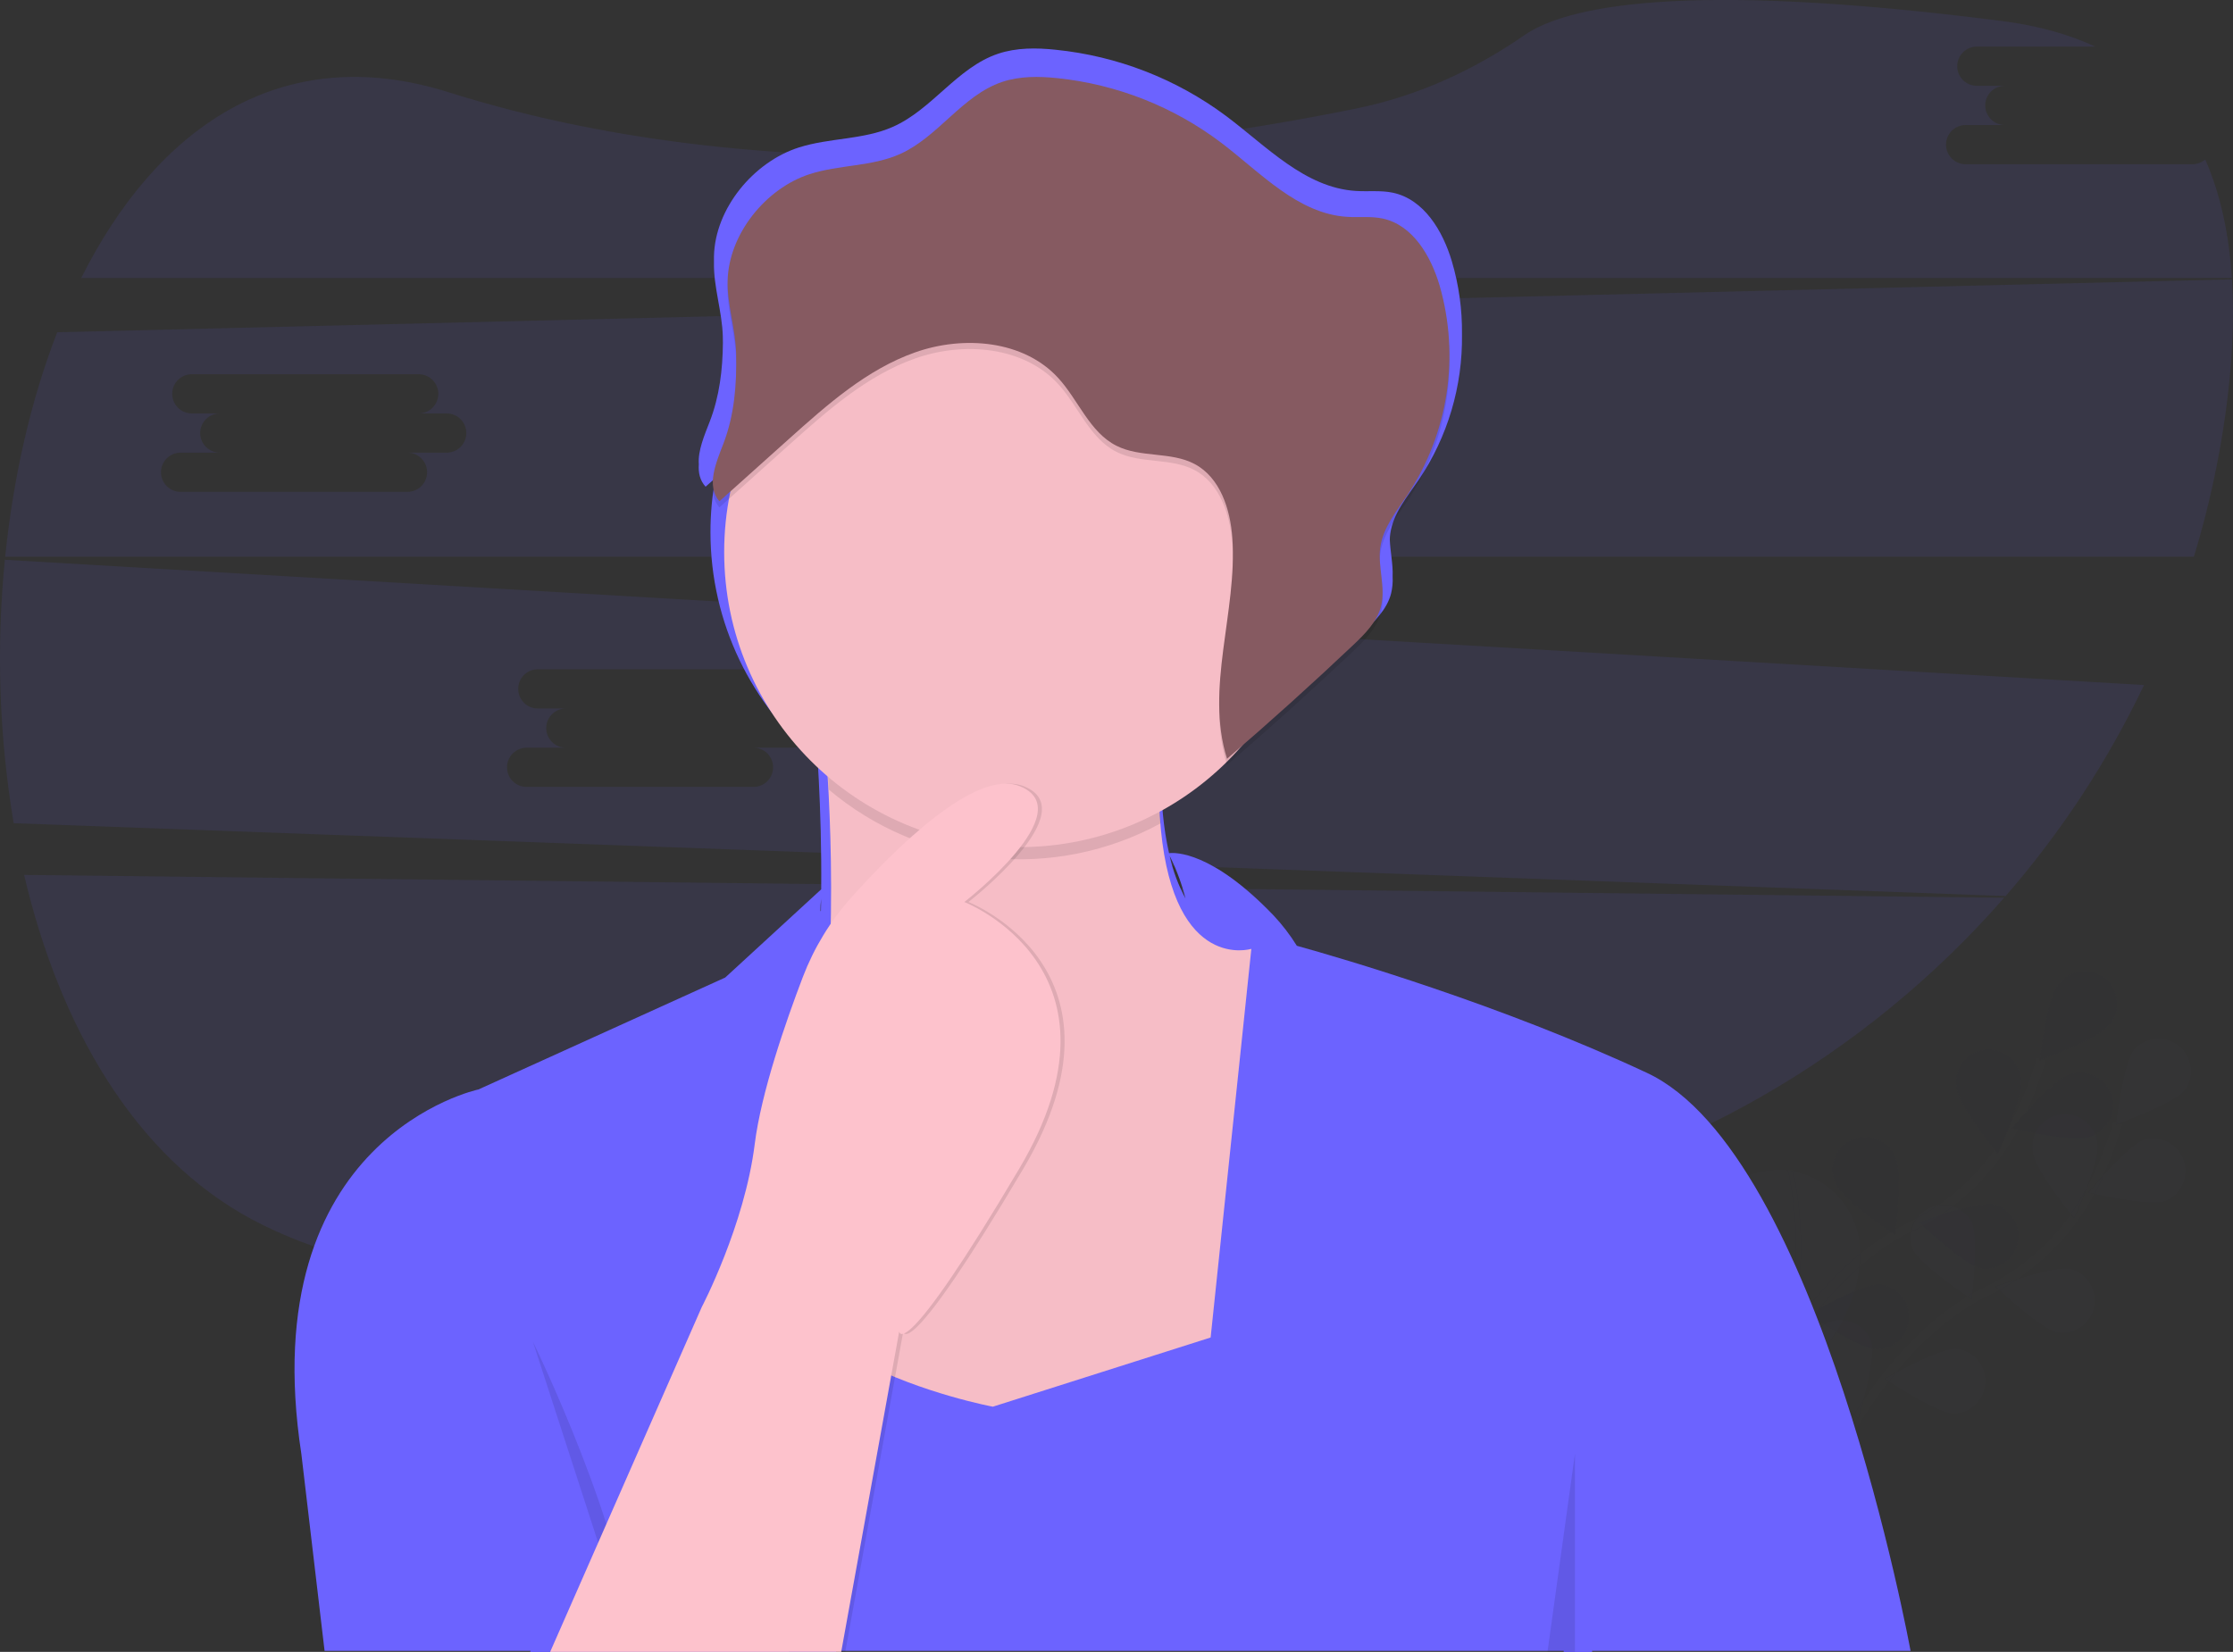 <svg width="473" height="350" viewBox="0 0 473 350" fill="none" xmlns="http://www.w3.org/2000/svg">
<rect x="0" y="0" width="473" height="350" fill="#333333" stroke="none"/>
<g clip-path="url(#clip0)">
<g opacity="0.1">
<path opacity="0.1" d="M378.736 247.968C378.736 247.968 344.97 243.583 370.152 298.234C370.152 298.234 393.102 288.4 394.016 266.218C394.202 261.901 392.798 257.666 390.07 254.315C387.342 250.964 383.48 248.73 379.215 248.037L378.736 247.968Z" fill="#6C63FF"/>
<path opacity="0.1" d="M379.232 247.886C379.232 247.886 386.876 278.358 370.178 298.238" stroke="#535461" stroke-miterlimit="10"/>
<path opacity="0.1" d="M369.721 301.053C369.721 301.053 381.879 271.089 404.583 259.975C414.143 255.373 421.951 247.794 426.834 238.375C429.116 233.888 430.982 229.203 432.409 224.376" stroke="#535461" stroke-width="2" stroke-miterlimit="10"/>
<path opacity="0.1" d="M446.675 217.292C444.308 220.267 432.059 224.621 432.059 224.621C432.059 224.621 433.534 211.687 435.901 208.734C436.441 207.963 437.133 207.311 437.934 206.817C438.735 206.324 439.629 206 440.561 205.865C441.492 205.73 442.442 205.787 443.35 206.032C444.259 206.278 445.108 206.706 445.844 207.292C446.581 207.878 447.19 208.608 447.634 209.438C448.078 210.268 448.347 211.18 448.425 212.118C448.503 213.056 448.389 214 448.088 214.892C447.788 215.784 447.309 216.605 446.679 217.305L446.675 217.292Z" fill="#6C63FF"/>
<path opacity="0.1" d="M442.471 240.854C438.867 242.065 426.226 239.052 426.226 239.052C426.226 239.052 434.482 229.015 438.086 227.803C438.96 227.446 439.897 227.271 440.84 227.289C441.783 227.308 442.713 227.52 443.571 227.913C444.429 228.305 445.197 228.869 445.829 229.571C446.46 230.272 446.941 231.095 447.241 231.989C447.542 232.884 447.656 233.83 447.576 234.77C447.496 235.711 447.224 236.624 446.777 237.455C446.33 238.286 445.717 239.016 444.976 239.601C444.236 240.186 443.383 240.612 442.471 240.854Z" fill="#6C63FF"/>
<path opacity="0.1" d="M419.681 268.71C415.961 267.938 406.566 258.953 406.566 258.953C406.566 258.953 418.759 254.456 422.484 255.228C424.169 255.698 425.613 256.791 426.523 258.285C427.433 259.78 427.742 261.564 427.385 263.277C427.029 264.99 426.035 266.504 424.605 267.512C423.174 268.52 421.414 268.946 419.681 268.705V268.71Z" fill="#6C63FF"/>
<path opacity="0.1" d="M397.693 285.903C393.895 285.769 383.117 278.505 383.117 278.505C383.117 278.505 394.378 272.003 398.176 272.141C399.918 272.319 401.526 273.151 402.677 274.47C403.827 275.789 404.433 277.497 404.372 279.246C404.31 280.995 403.586 282.656 402.346 283.891C401.106 285.126 399.443 285.844 397.693 285.899V285.903Z" fill="#6C63FF"/>
<path opacity="0.1" d="M414.456 230.614C414.943 234.387 423.173 244.441 423.173 244.441C423.173 244.441 428.593 232.628 428.11 228.855C428.051 227.913 427.799 226.993 427.37 226.153C426.941 225.312 426.344 224.568 425.616 223.968C424.888 223.367 424.045 222.922 423.138 222.66C422.231 222.399 421.28 222.326 420.344 222.446C419.408 222.567 418.507 222.878 417.696 223.361C416.885 223.844 416.182 224.489 415.63 225.254C415.078 226.02 414.689 226.89 414.487 227.812C414.285 228.734 414.274 229.688 414.456 230.614Z" fill="#6C63FF"/>
<path opacity="0.1" d="M388.993 251.067C390.584 254.517 401.449 261.652 401.449 261.652C401.449 261.652 403.087 248.757 401.496 245.307C401.157 244.427 400.641 243.626 399.98 242.953C399.319 242.28 398.527 241.75 397.653 241.395C396.779 241.04 395.842 240.868 394.899 240.89C393.956 240.912 393.027 241.127 392.17 241.522C391.314 241.917 390.547 242.483 389.918 243.186C389.289 243.889 388.811 244.714 388.513 245.609C388.215 246.504 388.104 247.45 388.187 248.39C388.269 249.33 388.544 250.242 388.993 251.072V251.067Z" fill="#6C63FF"/>
<path opacity="0.1" d="M366.97 274.323C367.953 277.996 377.46 286.86 377.46 286.86C377.46 286.86 381.254 274.431 380.267 270.757C380.083 269.831 379.711 268.952 379.174 268.175C378.637 267.399 377.946 266.74 377.144 266.241C376.343 265.742 375.447 265.413 374.513 265.275C373.578 265.136 372.626 265.191 371.713 265.436C370.801 265.68 369.949 266.11 369.21 266.697C368.47 267.284 367.859 268.017 367.414 268.851C366.97 269.684 366.701 270.599 366.625 271.541C366.548 272.482 366.666 273.429 366.97 274.323Z" fill="#6C63FF"/>
<path opacity="0.25" d="M446.675 217.292C444.308 220.267 432.059 224.621 432.059 224.621C432.059 224.621 433.534 211.687 435.901 208.734C436.441 207.963 437.133 207.311 437.934 206.817C438.735 206.324 439.629 206 440.561 205.865C441.492 205.73 442.442 205.787 443.35 206.032C444.259 206.278 445.108 206.706 445.844 207.292C446.581 207.878 447.19 208.608 447.634 209.438C448.078 210.268 448.347 211.18 448.425 212.118C448.503 213.056 448.389 214 448.088 214.892C447.788 215.784 447.309 216.605 446.679 217.305L446.675 217.292Z" fill="black"/>
<path opacity="0.25" d="M442.471 240.854C438.867 242.065 426.226 239.052 426.226 239.052C426.226 239.052 434.482 229.015 438.086 227.803C438.96 227.446 439.897 227.271 440.84 227.289C441.783 227.308 442.713 227.52 443.571 227.913C444.429 228.305 445.197 228.869 445.829 229.571C446.46 230.272 446.941 231.095 447.241 231.989C447.542 232.884 447.656 233.83 447.576 234.77C447.496 235.711 447.224 236.624 446.777 237.455C446.33 238.286 445.717 239.016 444.976 239.601C444.236 240.186 443.383 240.612 442.471 240.854Z" fill="black"/>
<path opacity="0.25" d="M419.681 268.71C415.961 267.938 406.566 258.953 406.566 258.953C406.566 258.953 418.759 254.456 422.484 255.228C424.169 255.698 425.613 256.791 426.523 258.285C427.433 259.78 427.742 261.564 427.385 263.277C427.029 264.99 426.035 266.504 424.605 267.512C423.174 268.52 421.414 268.946 419.681 268.705V268.71Z" fill="black"/>
<path opacity="0.25" d="M397.693 285.903C393.895 285.769 383.117 278.505 383.117 278.505C383.117 278.505 394.378 272.003 398.176 272.141C399.918 272.319 401.526 273.151 402.677 274.47C403.827 275.789 404.433 277.497 404.372 279.246C404.31 280.995 403.586 282.656 402.346 283.891C401.106 285.126 399.443 285.844 397.693 285.899V285.903Z" fill="black"/>
<path opacity="0.25" d="M414.456 230.614C414.943 234.387 423.173 244.441 423.173 244.441C423.173 244.441 428.593 232.628 428.11 228.855C428.051 227.913 427.799 226.993 427.37 226.153C426.941 225.312 426.344 224.568 425.616 223.968C424.888 223.367 424.045 222.922 423.138 222.66C422.231 222.399 421.28 222.326 420.344 222.446C419.408 222.567 418.507 222.878 417.696 223.361C416.885 223.844 416.182 224.489 415.63 225.254C415.078 226.02 414.689 226.89 414.487 227.812C414.285 228.734 414.274 229.688 414.456 230.614Z" fill="black"/>
<path opacity="0.25" d="M388.993 251.067C390.584 254.517 401.449 261.652 401.449 261.652C401.449 261.652 403.087 248.757 401.496 245.307C401.157 244.427 400.641 243.626 399.98 242.953C399.319 242.28 398.527 241.75 397.653 241.395C396.779 241.04 395.842 240.868 394.899 240.89C393.956 240.912 393.027 241.127 392.17 241.522C391.314 241.917 390.547 242.483 389.918 243.186C389.289 243.889 388.811 244.714 388.513 245.609C388.215 246.504 388.104 247.45 388.187 248.39C388.269 249.33 388.544 250.242 388.993 251.072V251.067Z" fill="black"/>
<path opacity="0.25" d="M366.97 274.323C367.953 277.996 377.46 286.86 377.46 286.86C377.46 286.86 381.254 274.431 380.267 270.757C380.083 269.831 379.711 268.952 379.174 268.175C378.637 267.399 377.946 266.74 377.144 266.241C376.343 265.742 375.447 265.413 374.513 265.275C373.578 265.136 372.626 265.191 371.713 265.436C370.801 265.68 369.949 266.11 369.21 266.697C368.47 267.284 367.859 268.017 367.414 268.851C366.97 269.684 366.701 270.599 366.625 271.541C366.548 272.482 366.666 273.429 366.97 274.323Z" fill="black"/>
<path opacity="0.1" d="M385.915 314.686C385.915 314.686 398.073 284.722 420.776 273.607C430.332 269.003 438.136 261.421 443.014 252.003C445.296 247.517 447.162 242.831 448.589 238.004" stroke="#535461" stroke-width="2" stroke-miterlimit="10"/>
<path opacity="0.1" d="M462.847 230.916C460.48 233.891 448.231 238.245 448.231 238.245C448.231 238.245 449.706 225.311 452.073 222.358C453.248 221.052 454.877 220.244 456.628 220.098C458.379 219.952 460.119 220.479 461.494 221.573C462.869 222.666 463.775 224.243 464.028 225.982C464.28 227.721 463.859 229.49 462.851 230.929L462.847 230.916Z" fill="#6C63FF"/>
<path opacity="0.1" d="M458.652 254.478C455.047 255.689 442.406 252.675 442.406 252.675C442.406 252.675 450.663 242.639 454.267 241.427C455.961 240.978 457.762 241.19 459.305 242.02C460.848 242.851 462.017 244.237 462.575 245.898C463.133 247.559 463.038 249.37 462.309 250.963C461.581 252.557 460.273 253.813 458.652 254.478Z" fill="#6C63FF"/>
<path opacity="0.1" d="M435.862 282.35C432.141 281.579 422.747 272.594 422.747 272.594C422.747 272.594 434.939 268.097 438.664 268.869C440.35 269.339 441.794 270.431 442.704 271.926C443.614 273.42 443.922 275.205 443.566 276.918C443.21 278.631 442.216 280.145 440.785 281.153C439.355 282.161 437.595 282.587 435.862 282.346V282.35Z" fill="#6C63FF"/>
<path opacity="0.1" d="M413.87 299.523C410.071 299.389 399.293 292.124 399.293 292.124C399.293 292.124 410.554 285.632 414.352 285.765C416.094 285.942 417.703 286.775 418.853 288.094C420.004 289.413 420.609 291.121 420.548 292.87C420.487 294.619 419.763 296.28 418.522 297.515C417.282 298.75 415.619 299.468 413.87 299.523Z" fill="#6C63FF"/>
<path opacity="0.1" d="M430.632 244.255C431.119 248.028 439.35 258.082 439.35 258.082C439.35 258.082 444.769 246.269 444.286 242.496C444.227 241.554 443.975 240.635 443.546 239.794C443.117 238.953 442.52 238.209 441.792 237.609C441.064 237.008 440.221 236.563 439.314 236.301C438.407 236.04 437.456 235.967 436.52 236.088C435.584 236.208 434.683 236.52 433.872 237.002C433.061 237.485 432.358 238.13 431.806 238.895C431.254 239.661 430.865 240.532 430.663 241.454C430.461 242.376 430.451 243.329 430.632 244.255Z" fill="#6C63FF"/>
<path opacity="0.1" d="M405.174 264.674C406.764 268.123 417.629 275.258 417.629 275.258C417.629 275.258 419.267 262.363 417.676 258.914C416.842 257.373 415.452 256.207 413.789 255.654C412.126 255.101 410.314 255.201 408.723 255.935C407.131 256.669 405.879 257.981 405.219 259.605C404.56 261.229 404.544 263.043 405.174 264.678V264.674Z" fill="#6C63FF"/>
<path opacity="0.1" d="M383.151 287.955C384.134 291.629 393.641 300.493 393.641 300.493C393.641 300.493 397.435 288.063 396.447 284.39C395.883 282.733 394.71 281.353 393.166 280.529C391.621 279.704 389.822 279.498 388.131 279.951C386.44 280.405 384.985 281.484 384.061 282.97C383.136 284.456 382.811 286.238 383.151 287.955Z" fill="#6C63FF"/>
</g>
<path opacity="0.1" d="M5.109 185.375C12.594 217.365 28.438 245.019 53.478 258.423C105.516 286.278 222.876 271.913 310.466 255.405C354.722 247.094 394.894 224.132 424.514 190.217L5.109 185.375Z" fill="#6C63FF"/>
<path opacity="0.1" d="M464.42 34.797H416.362C415.26 34.797 414.203 34.359 413.424 33.58C412.645 32.801 412.208 31.745 412.208 30.643C412.208 29.541 412.645 28.485 413.424 27.706C414.203 26.927 415.26 26.489 416.362 26.489H424.67C423.568 26.489 422.511 26.052 421.732 25.273C420.953 24.493 420.516 23.437 420.516 22.335C420.516 21.233 420.953 20.177 421.732 19.398C422.511 18.619 423.568 18.181 424.67 18.181H418.737C417.635 18.181 416.579 17.744 415.8 16.965C415.021 16.186 414.583 15.129 414.583 14.027C414.583 12.925 415.021 11.869 415.8 11.09C416.579 10.311 417.635 9.873 418.737 9.873H443.821C438.255 7.286 431.749 5.445 424.256 4.48C355.86 -4.307 331.441 1.505 322.826 7.498C312.199 14.87 300.343 20.294 287.672 22.906C245.468 31.602 166.548 42.079 95.018 19.544C59.467 8.334 33.042 27.27 17.207 58.898H472.763C472.168 49.706 470.387 41.221 467.119 33.788C466.37 34.438 465.412 34.796 464.42 34.797Z" fill="#6C63FF"/>
<path opacity="0.1" d="M1.031 118.605C-0.815 137.211 -0.187 155.979 2.897 174.42L424.842 189.851C436.588 176.339 446.45 161.3 454.159 145.142L1.031 118.605ZM167.915 158.421H159.607C160.709 158.421 161.765 158.858 162.544 159.637C163.323 160.417 163.761 161.473 163.761 162.575C163.761 163.677 163.323 164.733 162.544 165.512C161.765 166.291 160.709 166.729 159.607 166.729H111.548C110.446 166.729 109.39 166.291 108.611 165.512C107.832 164.733 107.394 163.677 107.394 162.575C107.394 161.473 107.832 160.417 108.611 159.637C109.39 158.858 110.446 158.421 111.548 158.421H119.856C118.754 158.421 117.698 157.983 116.919 157.204C116.14 156.425 115.702 155.369 115.702 154.267C115.702 153.165 116.14 152.109 116.919 151.33C117.698 150.55 118.754 150.113 119.856 150.113H113.924C112.822 150.113 111.765 149.675 110.986 148.896C110.207 148.117 109.77 147.061 109.77 145.959C109.77 144.857 110.207 143.801 110.986 143.022C111.765 142.243 112.822 141.805 113.924 141.805H161.982C163.084 141.805 164.141 142.243 164.92 143.022C165.699 143.801 166.137 144.857 166.137 145.959C166.137 147.061 165.699 148.117 164.92 148.896C164.141 149.675 163.084 150.113 161.982 150.113H167.915C169.017 150.113 170.073 150.55 170.852 151.33C171.631 152.109 172.069 153.165 172.069 154.267C172.069 155.369 171.631 156.425 170.852 157.204C170.073 157.983 169.017 158.421 167.915 158.421Z" fill="#6C63FF"/>
<path opacity="0.1" d="M472.784 59.186L12.119 70.396C6.519 84.8 2.824 101.084 1.099 117.963H464.714C467.741 108.048 469.979 97.909 471.409 87.641C472.789 77.721 473.341 68.124 472.784 59.186ZM94.621 95.906H86.314C87.415 95.906 88.472 96.344 89.251 97.123C90.03 97.902 90.468 98.958 90.468 100.06C90.468 101.162 90.03 102.218 89.251 102.997C88.472 103.776 87.415 104.214 86.314 104.214H38.255C37.153 104.214 36.096 103.776 35.317 102.997C34.538 102.218 34.101 101.162 34.101 100.06C34.101 98.958 34.538 97.902 35.317 97.123C36.096 96.344 37.153 95.906 38.255 95.906H46.563C45.461 95.906 44.404 95.468 43.625 94.689C42.846 93.91 42.409 92.854 42.409 91.752C42.409 90.65 42.846 89.594 43.625 88.815C44.404 88.036 45.461 87.598 46.563 87.598H40.63C39.529 87.598 38.472 87.16 37.693 86.381C36.914 85.602 36.476 84.546 36.476 83.444C36.476 82.342 36.914 81.286 37.693 80.507C38.472 79.728 39.529 79.29 40.63 79.29H88.689C89.791 79.29 90.847 79.728 91.626 80.507C92.405 81.286 92.843 82.342 92.843 83.444C92.843 84.546 92.405 85.602 91.626 86.381C90.847 87.16 89.791 87.598 88.689 87.598H94.621C95.723 87.598 96.78 88.036 97.559 88.815C98.338 89.594 98.775 90.65 98.775 91.752C98.775 92.854 98.338 93.91 97.559 94.689C96.78 95.468 95.723 95.906 94.621 95.906Z" fill="#6C63FF"/>
<path d="M404.699 349.78C404.699 349.78 385.488 244.41 348.854 227.312C317.812 212.813 284.244 203.039 274.699 200.387C273.273 198.091 271.626 195.941 269.779 193.968C256.733 180.348 248.895 180.602 247.628 180.771C247.026 178.07 246.594 175.334 246.334 172.579C246.295 172.148 246.257 171.747 246.222 171.32L246.334 171.264C246.257 170.449 246.188 169.609 246.127 168.742C251.453 165.9 256.356 162.328 260.695 158.132C260.751 158.317 260.799 158.502 260.859 158.692C270.261 150.745 279.469 142.582 288.482 134.204C291.069 131.785 293.785 129.159 294.665 125.749C294.946 124.576 295.055 123.367 294.988 122.162C295.104 119.575 294.492 116.932 294.389 114.311C294.389 113.88 294.436 113.479 294.492 113.069C295.096 108.78 298.079 105.257 300.528 101.657C306.646 92.56 309.84 81.811 309.681 70.848C309.748 65.596 309.021 60.363 307.525 55.328C305.616 48.938 301.64 42.225 295.023 40.828C292.462 40.289 289.801 40.626 287.189 40.458C276.372 39.768 268.275 30.973 259.648 24.527C249.119 16.699 236.667 11.866 223.613 10.541C219.539 10.11 215.331 10.08 211.455 11.373C202.751 14.271 197.465 23.216 189.079 26.894C182.88 29.628 175.714 29.183 169.247 31.236C159.62 34.297 151.45 44.17 151.234 54.314C151.234 54.689 151.234 55.065 151.234 55.44C151.234 55.504 151.234 55.569 151.234 55.629C151.126 60.755 152.959 65.977 153.105 71.223C153.105 71.698 153.112 72.173 153.127 72.65C153.079 78.316 152.403 83.998 150.337 89.323C149.225 92.19 147.794 95.509 148.026 98.376C147.897 100.131 148.238 101.778 149.458 103.119L151.54 101.282C150.842 105.062 150.491 108.898 150.493 112.742C150.493 132.117 159.305 149.466 173.205 161.141C173.285 162.432 173.363 163.814 173.438 165.289C173.765 171.678 174.024 179.693 173.951 188.428L153.618 207.117L101.347 230.83C101.347 230.83 53.543 240.927 63.838 308.085L68.753 349.784H112.397L112.298 350.004H177.076L177.115 349.784H331.238L331.208 350.004H337.244V349.784L404.699 349.78ZM248.011 181.84C249.333 184.573 250.373 187.433 251.116 190.376C249.59 187.544 248.463 184.515 247.766 181.374L247.83 181.491L248.011 181.84ZM173.933 190.463C173.933 191.285 173.919 192.114 173.89 192.95L173.787 193.097C173.78 192.209 173.829 191.322 173.933 190.441V190.463Z" fill="#6C63FF"/>
<path d="M265.063 201.038L256.44 283.385L210.309 298.044C210.309 298.044 150.38 286.834 165.901 254.499C176.943 231.498 176.637 190.394 175.542 168.578C175.111 159.723 174.524 154.045 174.524 154.045C174.524 154.045 252.991 85.494 246.524 147.147C245.274 159.085 245.2 168.419 245.895 175.714C248.805 206.083 265.063 201.038 265.063 201.038Z" fill="#FDC2CC"/>
<path opacity="0.03" d="M265.063 201.038L256.44 283.385L210.309 298.044C210.309 298.044 150.38 286.834 165.901 254.499C176.943 231.498 176.637 190.394 175.542 168.578C175.111 159.723 174.524 154.045 174.524 154.045C174.524 154.045 252.991 85.494 246.524 147.147C245.274 159.085 245.2 168.419 245.895 175.714C248.805 206.083 265.063 201.038 265.063 201.038Z" fill="black"/>
<path opacity="0.1" d="M246.524 145.853C245.274 157.791 245.2 167.125 245.895 174.42C234.817 180.468 222.169 183.023 209.613 181.749C197.057 180.476 185.179 175.433 175.542 167.285C175.111 158.429 174.524 152.751 174.524 152.751C174.524 152.751 252.991 84.201 246.524 145.853Z" fill="black"/>
<path d="M215.913 179.486C250.439 179.486 278.428 151.497 278.428 116.971C278.428 82.445 250.439 54.457 215.913 54.457C181.387 54.457 153.398 82.445 153.398 116.971C153.398 151.497 181.387 179.486 215.913 179.486Z" fill="#FDC2CC"/>
<path opacity="0.03" d="M215.913 179.486C250.439 179.486 278.428 151.497 278.428 116.971C278.428 82.445 250.439 54.457 215.913 54.457C181.387 54.457 153.398 82.445 153.398 116.971C153.398 151.497 181.387 179.486 215.913 179.486Z" fill="black"/>
<path opacity="0.1" d="M112.872 284.248C112.872 284.248 133.135 325.637 134.213 349.996L112.872 284.248Z" fill="black"/>
<path opacity="0.1" d="M333.614 307.964L327.793 350H333.614V307.964Z" fill="black"/>
<path opacity="0.1" d="M117.398 349.996L149.518 276.918C149.518 276.918 158.572 259.673 160.728 242.427C162.883 225.182 174.524 198.02 174.524 198.02C174.524 198.02 203.41 161.374 216.775 166.548C230.141 171.721 205.135 191.122 205.135 191.122C205.135 191.122 241.781 205.35 216.775 247.601C191.77 289.852 191.338 282.092 191.338 282.092L179.051 349.996H117.398Z" fill="black"/>
<path d="M116.536 349.996L148.656 276.918C148.656 276.918 157.71 259.673 159.865 242.427C161.236 231.464 166.44 216.49 170.049 207.035C172.404 200.854 175.87 195.156 180.275 190.221C189.614 179.77 206.575 162.917 215.913 166.539C229.278 171.713 204.273 191.114 204.273 191.114C204.273 191.114 240.919 205.341 215.913 247.592C190.907 289.844 190.476 282.083 190.476 282.083L178.189 349.987L116.536 349.996Z" fill="#FDC2CC"/>
<path opacity="0.15" d="M235.099 83.127C235.813 83.127 236.392 82.548 236.392 81.834C236.392 81.12 235.813 80.54 235.099 80.54C234.384 80.54 233.805 81.12 233.805 81.834C233.805 82.548 234.384 83.127 235.099 83.127Z" fill="white"/>
<path opacity="0.15" d="M229.063 85.714C229.777 85.714 230.356 85.135 230.356 84.421C230.356 83.706 229.777 83.127 229.063 83.127C228.348 83.127 227.769 83.706 227.769 84.421C227.769 85.135 228.348 85.714 229.063 85.714Z" fill="white"/>
<path opacity="0.1" d="M171.502 38.19C177.74 36.172 184.665 36.608 190.649 33.926C198.741 30.296 203.841 21.509 212.24 18.664C215.982 17.396 220.044 17.444 223.971 17.849C236.601 19.163 248.629 23.916 258.747 31.589C267.072 37.923 274.884 46.558 285.322 47.235C287.844 47.399 290.409 47.067 292.88 47.597C299.278 48.968 303.111 55.56 304.952 61.825C307.081 69.249 307.581 77.046 306.415 84.681C305.25 92.316 302.447 99.609 298.2 106.059C295.837 109.595 292.957 113.057 292.375 117.269C291.806 121.399 293.565 125.68 292.539 129.724C291.677 133.074 289.09 135.652 286.572 138.028C277.878 146.251 268.992 154.263 259.915 162.064C255.198 147.077 262.118 130.94 261.04 115.268C260.609 109.163 258.454 102.498 253.069 99.618C248.029 96.928 241.587 98.325 236.487 95.738C230.796 92.871 228.459 86.081 224.157 81.381C216.827 73.362 204.104 72.327 193.856 75.949C183.608 79.57 175.231 87.02 167.126 94.285L152.394 107.499C149.518 104.257 151.7 99.282 153.256 95.229C155.576 89.154 156.084 82.606 155.929 76.156C155.804 70.982 154.019 65.873 154.123 60.837C154.33 50.904 162.211 41.195 171.502 38.19Z" fill="black"/>
<path d="M171.502 36.897C177.74 34.879 184.665 35.314 190.649 32.633C198.741 29.002 203.841 20.216 212.24 17.37C215.982 16.103 220.044 16.15 223.971 16.555C236.601 17.87 248.629 22.622 258.747 30.296C267.072 36.629 274.884 45.265 285.322 45.942C287.844 46.105 290.409 45.774 292.88 46.304C299.278 47.675 303.111 54.267 304.952 60.531C307.081 67.955 307.581 75.752 306.415 83.387C305.25 91.022 302.447 98.315 298.2 104.766C295.837 108.301 292.957 111.763 292.375 115.975C291.806 120.106 293.565 124.387 292.539 128.431C291.677 131.781 289.09 134.359 286.572 136.735C277.878 144.958 268.992 152.97 259.915 160.77C255.198 145.784 262.118 129.647 261.04 113.975C260.609 107.87 258.454 101.205 253.069 98.325C248.029 95.634 241.587 97.031 236.487 94.444C230.796 91.577 228.459 84.787 224.157 80.088C216.827 72.069 204.104 71.034 193.856 74.655C183.608 78.277 175.231 85.727 167.126 92.992L152.394 106.206C149.518 102.964 151.7 97.988 153.256 93.936C155.576 87.861 156.084 81.312 155.929 74.862C155.804 69.689 154.019 64.58 154.123 59.544C154.33 49.611 162.211 39.901 171.502 36.897Z" fill="#865A61"/>
</g>
<defs>
<clipPath id="clip0">
<rect width="473" height="350" fill="white"/>
</clipPath>
</defs>
</svg>
